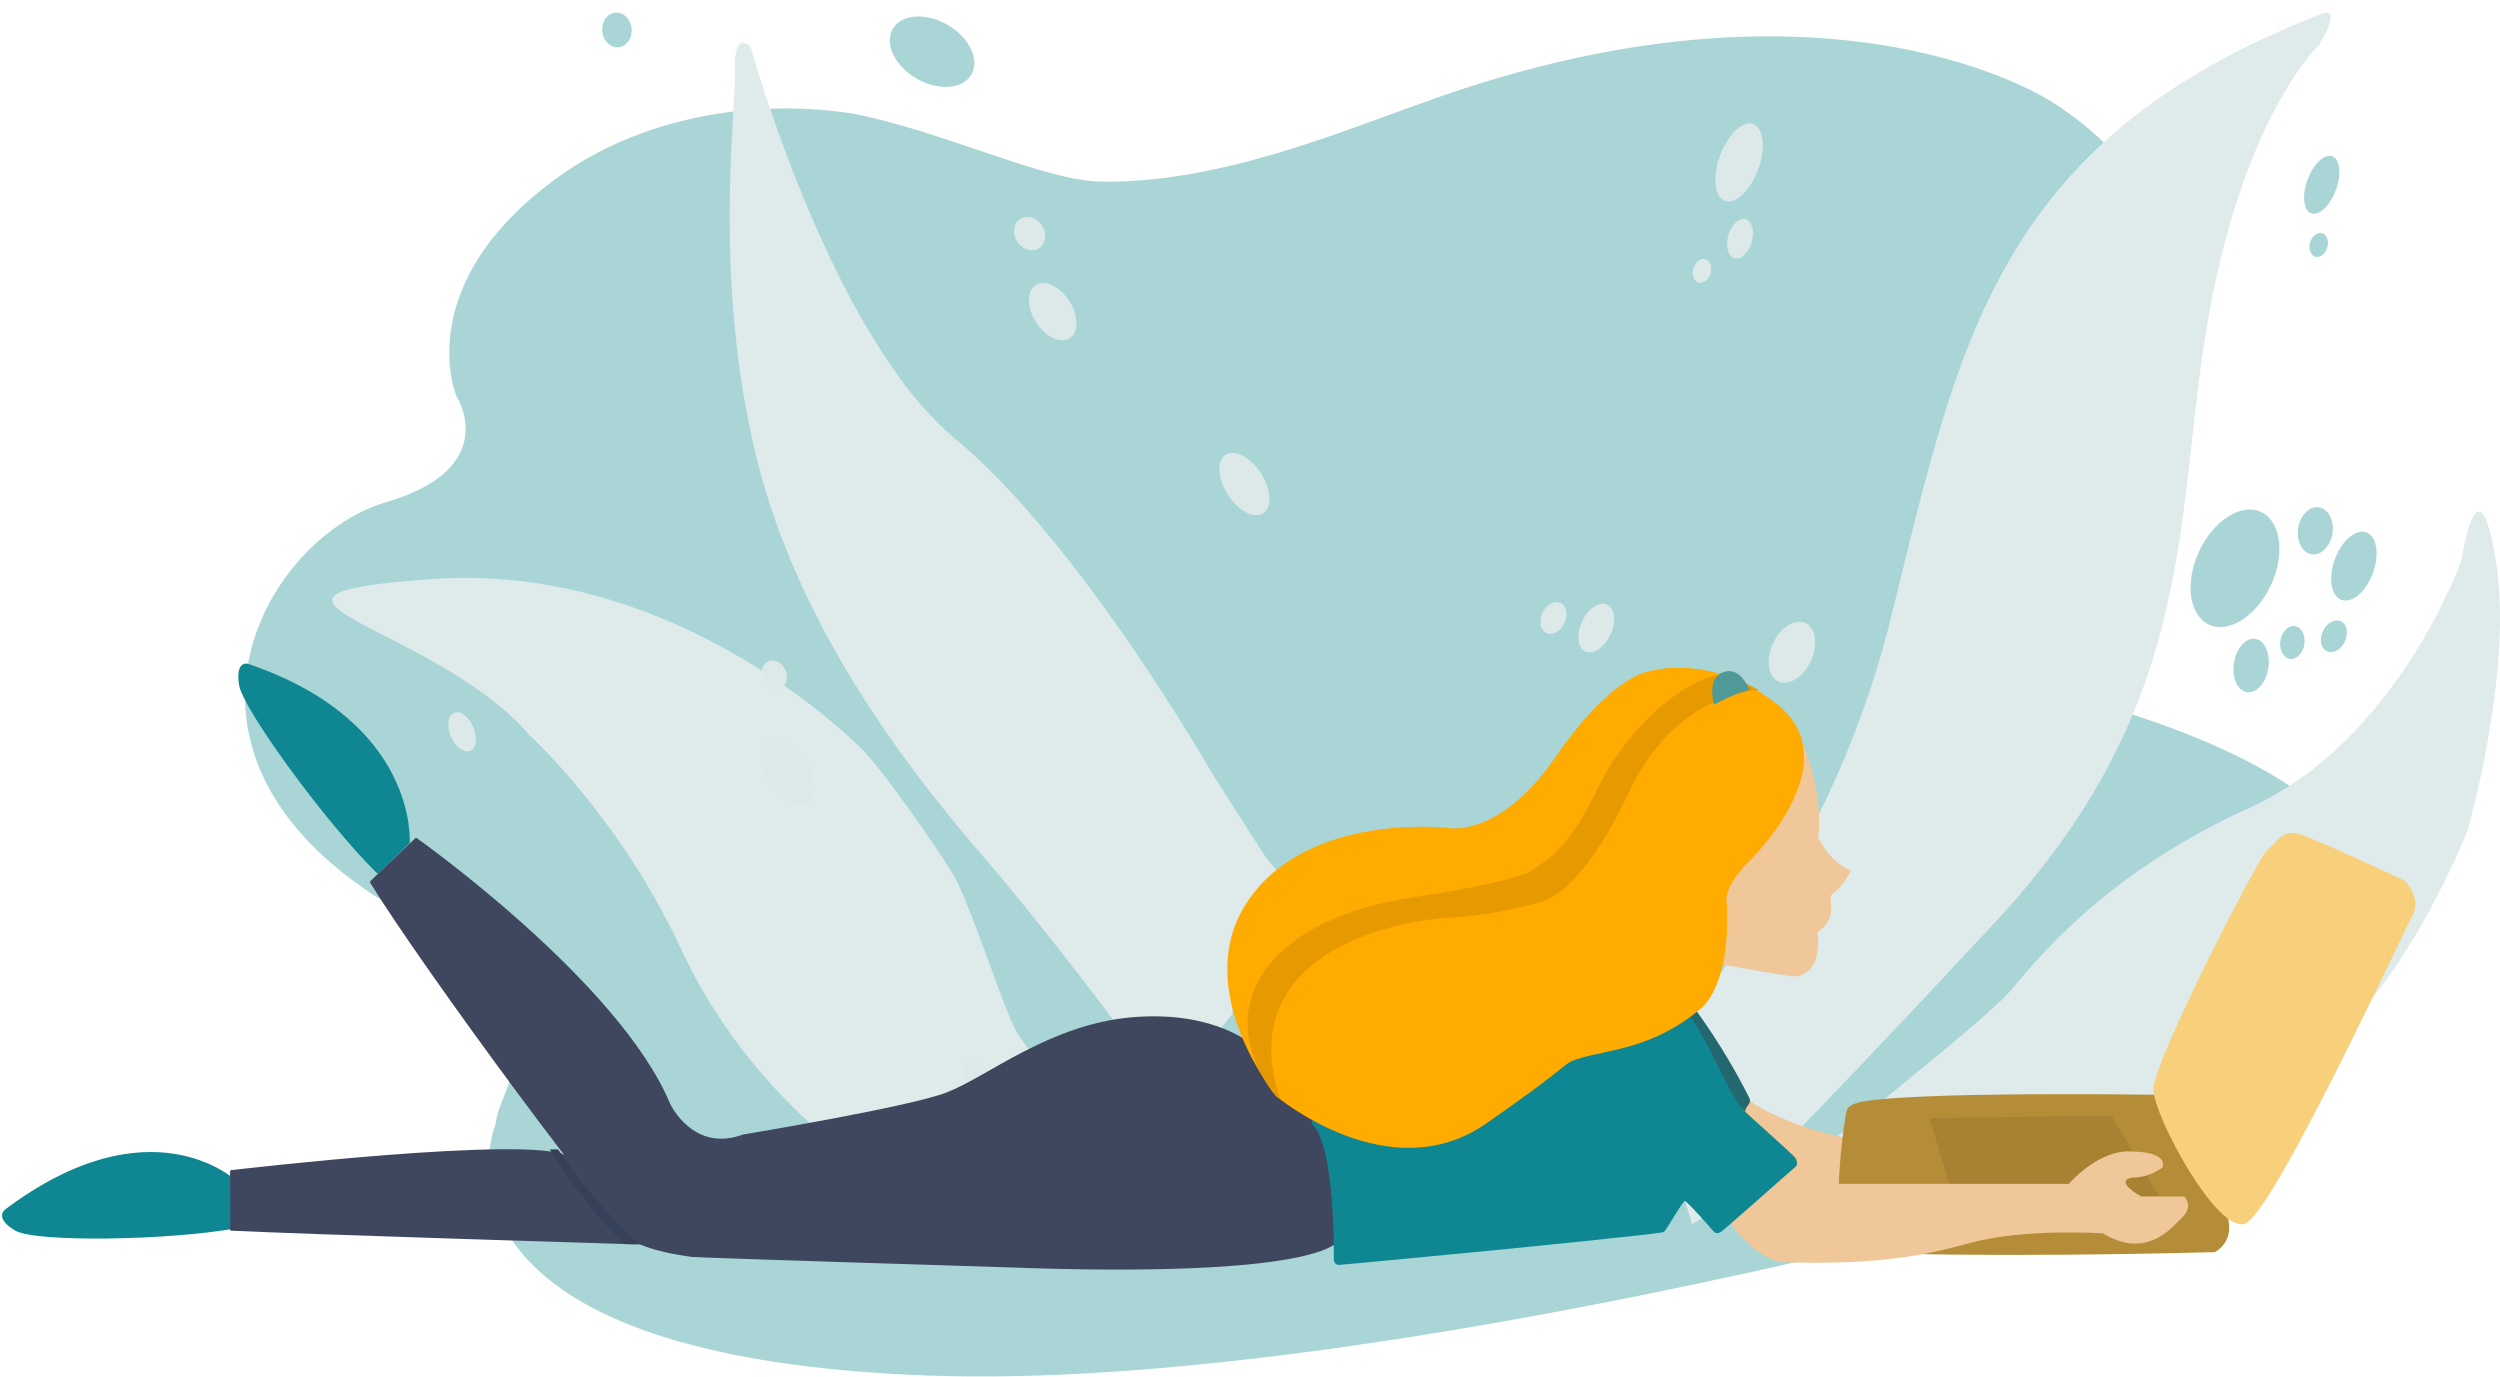 <svg width="1122" height="618" viewBox="0 0 1122 618" fill="none" xmlns="http://www.w3.org/2000/svg">
<path d="M277.558 21.23C281.202 20.906 283.848 17.16 283.468 12.863C283.087 8.566 279.825 5.346 276.181 5.67C272.537 5.994 269.891 9.74 270.271 14.036C270.652 18.333 273.914 21.554 277.558 21.23Z" fill="#A9D5D6"/>
<path d="M920.889 45.78C920.889 45.78 822.558 -20.535 639.508 45.78C603.686 58.288 546.909 82.651 493.713 81.479C468.638 81.088 422.965 58.809 382.845 50.992C335.918 43.696 286.663 53.728 251.557 78.743C183.496 127.078 204.81 177.759 204.81 177.759C204.81 177.759 225.945 209.94 173.108 225.444C120.27 240.948 64.926 334.363 167.913 401.85C261.588 458.134 224.87 482.367 222.363 504.646C213.049 530.703 212.153 609.916 416.517 617.343C620.881 624.769 950.263 530.051 950.263 530.051C950.263 530.051 1069.73 494.874 1061.31 396.509C1057.91 355.599 980.89 328.109 955.278 320.161C885.067 299.446 873.604 270.002 873.604 270.002C873.604 270.002 863.395 234.043 950.979 180.886C1019.22 103.367 920.889 45.78 920.889 45.78Z" fill="#A9D5D6"/>
<path d="M435.963 33.425C439.801 26.764 435.005 16.788 425.253 11.144C415.5 5.5 404.483 6.326 400.645 12.988C396.807 19.649 401.603 29.625 411.355 35.269C421.108 40.913 432.125 40.087 435.963 33.425Z" fill="#A9D5D6"/>
<path d="M676.113 54.625C679.443 52.127 679.808 46.975 676.928 43.119C674.048 39.263 669.013 38.163 665.682 40.662C662.352 43.161 661.987 48.313 664.867 52.168C667.748 56.024 672.782 57.124 676.113 54.625Z" fill="#A9D5D6"/>
<path d="M700.269 64.796C703.927 64.796 706.893 61.649 706.893 57.767C706.893 53.885 703.927 50.737 700.269 50.737C696.611 50.737 693.645 53.885 693.645 57.767C693.645 61.649 696.611 64.796 700.269 64.796Z" fill="#A9D5D6"/>
<path d="M430.934 178.669C434.578 178.345 437.224 174.599 436.844 170.302C436.463 166.005 433.201 162.785 429.557 163.109C425.913 163.433 423.267 167.179 423.647 171.476C424.028 175.772 427.29 178.993 430.934 178.669Z" fill="#A9D5D6"/>
<path d="M453.534 191.435C457.178 191.111 459.824 187.365 459.444 183.068C459.063 178.771 455.801 175.55 452.157 175.874C448.513 176.198 445.867 179.944 446.247 184.241C446.628 188.538 449.89 191.759 453.534 191.435Z" fill="#A9D5D6"/>
<path d="M1018.01 299.904C1019.05 293.299 1016.44 287.401 1012.19 286.73C1007.94 286.059 1003.65 290.869 1002.61 297.473C1001.58 304.078 1004.18 309.976 1008.43 310.647C1012.68 311.318 1016.97 306.508 1018.01 299.904Z" fill="#A9D5D6"/>
<path d="M1046.81 239.445C1047.72 233.622 1045.02 228.357 1040.77 227.686C1036.52 227.015 1032.33 231.191 1031.41 237.015C1030.5 242.838 1033.2 248.103 1037.45 248.774C1041.71 249.445 1045.89 245.269 1046.81 239.445Z" fill="#A9D5D6"/>
<path d="M1034.2 289.196C1034.84 285.148 1032.94 281.486 1029.97 281.016C1026.99 280.546 1024.06 283.447 1023.43 287.495C1022.79 291.543 1024.69 295.205 1027.66 295.675C1030.64 296.145 1033.57 293.244 1034.2 289.196Z" fill="#A9D5D6"/>
<path d="M1052.4 287.851C1054.12 284.133 1053.3 280.09 1050.56 278.82C1047.83 277.551 1044.22 279.536 1042.5 283.254C1040.78 286.972 1041.6 291.015 1044.33 292.284C1047.07 293.554 1050.68 291.569 1052.4 287.851Z" fill="#A9D5D6"/>
<path d="M1044.5 111.052C1045.34 108.15 1044.28 105.298 1042.14 104.682C1040 104.066 1037.6 105.919 1036.76 108.82C1035.93 111.722 1036.99 114.574 1039.13 115.19C1041.26 115.807 1043.67 113.954 1044.5 111.052Z" fill="#A9D5D6"/>
<path d="M1064.94 257.258C1068.04 248.901 1066.73 240.706 1062.03 238.953C1057.32 237.201 1050.99 242.555 1047.9 250.912C1044.8 259.269 1046.1 267.464 1050.81 269.216C1055.52 270.968 1061.85 265.614 1064.94 257.258Z" fill="#A9D5D6"/>
<path d="M455.359 511.364C459.31 509.652 460.688 504.038 458.438 498.825C456.188 493.613 451.162 490.775 447.212 492.487C443.262 494.2 441.883 499.814 444.133 505.027C446.383 510.239 451.409 513.077 455.359 511.364Z" fill="#A9D5D6"/>
<path d="M1079.98 410.61C1082.52 405.13 1081.88 399.439 1078.56 397.897C1075.24 396.355 1070.5 399.547 1067.96 405.026C1065.43 410.506 1066.07 416.197 1069.39 417.739C1072.7 419.281 1077.45 416.089 1079.98 410.61Z" fill="#A9D5D6"/>
<path d="M411.25 476.258C414.195 475.622 415.959 472.201 415.189 468.616C414.418 465.032 411.407 462.641 408.461 463.277C405.516 463.913 403.753 467.334 404.523 470.918C405.293 474.503 408.305 476.893 411.25 476.258Z" fill="#A9D5D6"/>
<path d="M1048.32 85.3C1050.95 78.224 1050.24 71.432 1046.74 70.13C1043.24 68.828 1038.28 73.51 1035.66 80.586C1033.04 87.662 1033.75 94.454 1037.24 95.756C1040.74 97.058 1045.7 92.376 1048.32 85.3Z" fill="#A9D5D6"/>
<path d="M456.03 475.486C462.908 471.053 462.916 458.782 456.049 448.079C449.181 437.376 438.038 432.293 431.16 436.726C424.282 441.159 424.273 453.43 431.141 464.133C438.009 474.836 449.152 479.919 456.03 475.486Z" fill="#A9D5D6"/>
<path d="M1019.2 262.546C1025.66 248.587 1023.66 233.913 1014.75 229.771C1005.83 225.63 993.368 233.588 986.913 247.547C980.458 261.506 982.454 276.18 991.37 280.322C1000.29 284.463 1012.75 276.505 1019.2 262.546Z" fill="#A9D5D6"/>
<path d="M441.994 219.34C446.097 216.695 446.434 209.895 442.748 204.15C439.062 198.406 432.748 195.892 428.645 198.537C424.543 201.181 424.205 207.981 427.891 213.726C431.577 219.471 437.891 221.984 441.994 219.34Z" fill="#A9D5D6"/>
<path d="M744.678 468.214C744.678 468.214 818.307 399.281 848.561 277.625C878.815 155.968 894.489 62.806 1042.66 5.988C1042.66 5.988 1051.23 2.575 1040.84 20.15C1040.84 20.15 1008.03 50.521 991.629 139.759C975.226 228.996 988.895 313.456 895.4 413.955C801.905 514.454 773.291 541.242 773.291 541.242L759.44 549.432L736.112 473.162L744.678 468.214Z" fill="#DEEBEA"/>
<path d="M565.909 381.405C560.124 372.381 544.002 347.103 544.002 347.103C544.002 347.103 484.943 243.488 428.771 196.98C372.6 150.471 336.789 20.757 336.789 20.757C336.789 20.757 329.28 13.3 329.857 30.961C330.579 48.623 319.605 124.175 339.532 205.418C359.459 286.661 414.042 352.793 442.922 386.35C471.802 419.907 507.613 468.378 507.613 468.378L525.519 489.768L552.955 455.23L558.442 415.198C558.442 415.198 593.659 410.51 587.052 404.465C580.444 398.42 571.694 390.429 565.909 381.405Z" fill="#DEEBEA"/>
<path d="M386.289 335.619C377.106 326.842 299.71 252.551 194.282 259.867C88.853 267.183 195.233 280.324 237.409 329.757C237.409 329.757 278.041 366.396 305.811 426.194C333.581 485.992 379.924 517.547 379.924 517.547C379.924 517.547 392.526 529.908 440.656 544.502C488.787 559.095 490.646 508.468 490.646 508.468C490.646 508.468 460.747 471.232 455.78 462.31C450.813 453.387 434.959 404.606 428.087 392.997C421.087 381.172 395.472 344.395 386.289 335.619Z" fill="#DEEBEA"/>
<path d="M901.544 445.445C913.363 432.02 942.847 392.854 1009.61 362.523C1076.37 332.192 1104.68 251.483 1104.68 251.483C1104.68 251.483 1112.08 202.277 1120.14 251.483C1128.19 300.689 1107.54 372.416 1107.54 372.416C1107.54 372.416 1081.82 438.676 1044.16 469.007C1006.49 499.337 942.327 522.769 942.327 522.769L889.725 532.142L882.321 511.704L815.559 517.224C815.559 517.224 889.725 458.869 901.544 445.445Z" fill="#DEEBEA"/>
<path d="M812.682 296.666C816.03 289.426 814.946 281.792 810.26 279.615C805.574 277.438 799.061 281.543 795.713 288.784C792.365 296.024 793.449 303.658 798.135 305.835C802.821 308.012 809.334 303.907 812.682 296.666Z" fill="#DDE9E8"/>
<path d="M566.942 230.384C571.044 227.739 570.596 219.713 565.94 212.457C561.284 205.2 554.184 201.462 550.081 204.106C545.978 206.75 546.427 214.777 551.083 222.033C555.739 229.289 562.839 233.028 566.942 230.384Z" fill="#DDE9E8"/>
<path d="M211.073 336.94C213.838 335.741 214.44 330.972 212.418 326.287C210.397 321.602 206.516 318.776 203.751 319.974C200.986 321.173 200.383 325.943 202.405 330.628C204.427 335.313 208.308 338.139 211.073 336.94Z" fill="#DDE9E8"/>
<path d="M443.312 490.91C445.921 489.4 445.972 484.593 443.426 480.172C440.879 475.752 436.7 473.392 434.091 474.902C431.482 476.412 431.431 481.219 433.978 485.64C436.524 490.06 440.703 492.42 443.312 490.91Z" fill="#DDE9E8"/>
<path d="M722.754 284.848C725.439 279.042 724.766 273.013 721.252 271.38C717.737 269.748 712.712 273.13 710.027 278.936C707.343 284.741 708.016 290.771 711.53 292.403C715.044 294.036 720.07 290.653 722.754 284.848Z" fill="#DDE9E8"/>
<path d="M767.699 122.662C768.532 119.761 767.475 116.909 765.338 116.293C763.201 115.676 760.794 117.529 759.96 120.431C759.127 123.333 760.185 126.185 762.321 126.801C764.458 127.417 766.866 125.564 767.699 122.662Z" fill="#DDE9E8"/>
<path d="M786.165 108.643C787.553 103.807 786.331 99.209 783.436 98.374C780.541 97.54 777.068 100.783 775.68 105.62C774.292 110.456 775.513 115.053 778.408 115.888C781.304 116.723 784.776 113.479 786.165 108.643Z" fill="#DDE9E8"/>
<path d="M702.142 279.632C703.862 275.914 703.039 271.87 700.306 270.601C697.572 269.331 693.963 271.316 692.243 275.034C690.524 278.752 691.346 282.795 694.08 284.065C696.813 285.335 700.423 283.35 702.142 279.632Z" fill="#DDE9E8"/>
<path d="M350.163 308.992C352.928 307.793 353.992 304.094 352.54 300.728C351.088 297.363 347.669 295.607 344.904 296.806C342.139 298.005 341.074 301.704 342.527 305.07C343.979 308.435 347.398 310.191 350.163 308.992Z" fill="#DDE9E8"/>
<path d="M362.36 360.184C366.825 357.306 366.355 348.601 361.311 340.74C356.267 332.878 348.559 328.839 344.094 331.716C339.63 334.594 340.099 343.299 345.143 351.161C350.187 359.022 357.896 363.062 362.36 360.184Z" fill="#DDE9E8"/>
<path d="M789.041 76.091C792.563 66.588 791.602 57.464 786.895 55.712C782.188 53.959 775.518 60.242 771.996 69.745C768.474 79.247 769.435 88.371 774.142 90.123C778.849 91.876 785.519 85.593 789.041 76.091Z" fill="#DDE9E8"/>
<path d="M466.282 111.397C469.359 109.414 469.966 104.865 467.638 101.237C465.31 97.609 460.929 96.275 457.852 98.259C454.775 100.242 454.167 104.791 456.495 108.419C458.823 112.047 463.205 113.381 466.282 111.397Z" fill="#DDE9E8"/>
<path d="M480.123 151.844C484.226 149.199 484.123 141.712 479.894 135.121C475.665 128.53 468.911 125.33 464.808 127.975C460.705 130.619 460.808 138.106 465.037 144.697C469.266 151.288 476.021 154.488 480.123 151.844Z" fill="#DDE9E8"/>
<g clip-path="url(#clip0)">
<path d="M782.771 492.306C782.771 492.306 808.792 513.89 865.732 514.544C922.978 515.198 945.019 514.544 945.019 514.544L947.468 532.531H915.63C915.63 532.531 869.711 536.783 848.282 536.456C826.853 536.129 796.853 528.607 796.853 528.607L774.199 525.337L763.485 514.544L765.628 492.633H782.771" fill="#F0C798"/>
<path d="M183.37 378.189C183.37 378.189 187.35 324.228 111.124 298.392C111.124 298.392 106.226 296.757 107.757 307.222C109.287 317.687 146.023 368.378 169.594 391.598L183.37 378.189Z" fill="#0E8793" stroke="#0E8793" stroke-miterlimit="10" stroke-linecap="round" stroke-linejoin="round"/>
<path d="M105.613 530.242C105.613 530.242 67.654 494.268 2.448 543.324C2.448 543.324 -1.837 546.594 7.04 551.827C15.612 557.059 75.613 556.405 107.45 550.519L105.613 530.242Z" fill="#0E8793" stroke="#0E8793" stroke-miterlimit="10" stroke-linecap="round" stroke-linejoin="round"/>
<path d="M600 556.72C600 556.72 592.971 573.738 449.091 568.178C449.091 568.178 311.945 563.927 310.415 563.6C308.884 563.273 296.639 561.965 287.455 558.04C278.271 554.116 189.494 433.439 166.535 395.83L186.739 376.535C186.739 376.535 277.353 440.634 300.313 495.576C300.313 495.576 310.721 518.142 333.681 509.639C333.681 509.639 408.988 497.211 425.213 490.671C443.274 483.803 471.438 459.929 508.786 456.986C546.134 454.043 562.664 470.067 562.664 470.067L593.277 485.111L600 556.72Z" fill="#3F475F" stroke="#3F475F" stroke-miterlimit="10" stroke-linecap="round" stroke-linejoin="round"/>
<path d="M287.454 558.041C287.454 558.041 136.532 553.462 103.777 551.827V525.664C103.777 525.664 239.698 509.639 254.698 519.45C254.698 519.45 280.413 555.424 287.454 558.041Z" fill="#3F475F" stroke="#3F475F" stroke-miterlimit="10" stroke-linecap="round" stroke-linejoin="round"/>
<path d="M966.752 491.325C966.752 491.325 859.608 489.69 834.811 494.595C834.811 494.595 830.219 495.576 828.995 497.866C827.77 500.482 821.648 545.94 827.77 559.348C827.77 559.348 830.525 561.311 832.974 561.965C835.423 562.292 892.976 564.581 993.998 561.965C993.998 561.965 1002.26 558.04 1000.12 547.575C997.977 537.11 966.752 491.325 966.752 491.325Z" fill="#B58D38"/>
<path d="M866 501.831L877.481 540.416C877.591 540.786 877.631 541.185 877.803 541.531C877.981 541.891 878.363 542.344 879.179 542.64C880.583 543.149 955.326 541.094 967.827 540.746C968.979 540.714 970.15 540.109 969.967 538.971C969.917 538.655 969.802 538.302 969.592 537.921C968.792 536.473 953.167 510.053 949.099 503.178C948.487 502.143 947.799 500.868 946.602 500.758C946.342 500.734 946.039 500.721 945.686 500.721" fill="#A78233"/>
<path d="M966.447 488.708C966.447 476.608 1013.9 383.73 1017.88 381.113C1021.86 378.17 1024 372.937 1030.43 373.919C1036.86 375.227 1079.1 395.176 1079.1 395.176C1079.1 395.176 1087.06 402.698 1082.78 410.874C1078.18 419.05 1020.02 544.959 1007.47 549.21C994.916 553.462 966.447 500.809 966.447 488.708Z" fill="#F8D07B"/>
<path d="M808.971 334.721C808.971 334.721 818.035 356.111 815.497 375.855C815.497 375.855 819.485 386.056 830 390.993C830 390.993 826.737 397.574 822.386 400.536C818.035 403.497 826.374 410.079 815.135 418.306C815.135 418.306 818.398 437.721 804.257 437.721C785.766 434.759 772 432.221 772 432.221L768 424.558L768.725 403.168L808.971 334.721Z" fill="#F0C798" stroke="#F0C798" stroke-miterlimit="10" stroke-linecap="round" stroke-linejoin="round"/>
<path d="M795.273 516.787C795.273 516.787 801.091 531.322 817.933 531.322C834.775 531.322 928.479 531.322 928.479 531.322C928.479 531.322 941.953 515.576 956.958 516.787C974.106 517.191 970.432 524.055 970.432 524.055C970.432 524.055 964.92 528.496 956.958 528.496C948.384 530.111 960.939 536.975 960.939 536.975H980.231C980.231 536.975 984.212 540.609 980.231 545.454C975.944 549.491 964.307 566.045 943.79 553.528C943.79 553.528 908.269 551.106 883.771 557.97C859.273 564.833 836.613 567.66 799.254 566.448C799.254 566.448 784.555 564.43 772 541.416L795.273 516.787Z" fill="#F0C798"/>
<path d="M761.014 454.142C761.014 454.142 777.74 478.76 779.883 489.225L781.545 497.866C781.851 498.847 804.505 518.469 805.423 520.104C806.342 521.74 806.036 523.048 805.423 523.375C804.811 523.702 773.28 551.827 772.055 552.481C770.831 553.135 770.219 553.135 769.606 552.481C768.994 551.827 757.361 538.418 756.137 538.418C754.912 538.418 747.418 551.827 746.5 552.481C745.582 553.135 676.849 560.003 676.849 560.003C676.849 560.003 602.154 567.198 600.93 567.198C599.705 567.198 599.093 566.217 599.093 564.908C599.093 563.6 599.093 562.946 599.093 562.946C599.093 562.946 599.705 514.872 589.603 504.407C579.807 494.268 761.014 454.142 761.014 454.142Z" fill="#0E8793" stroke="#0E8793" stroke-miterlimit="10" stroke-linecap="round" stroke-linejoin="round"/>
<path d="M783.235 499.017C776.374 492.287 768.303 470.416 758.586 456.085C749.174 441.762 761.31 453.747 761.31 453.747C761.31 453.747 773.524 469.678 785 492.58C786.476 495.526 783.315 496.074 783.235 499.017Z" fill="#23686E"/>
<path d="M763.177 452.716C763.177 452.716 777.565 443.232 774.81 402.679C774.81 402.679 775.422 396.138 784.606 386.981C793.79 377.824 827.464 339.561 797.463 316.015C767.462 292.468 740.217 301.298 740.217 301.298C740.217 301.298 723.38 302.933 698.278 339.561C673.175 376.189 650.215 371.611 650.215 371.611C650.215 371.611 588.071 364.089 560.52 403.66C532.968 443.232 572.765 491.96 572.765 491.96C572.765 491.96 623.276 534.475 666.746 504.388C710.217 474.3 699.502 477.898 710.217 474.627C720.931 471.357 742.666 470.376 763.177 452.716Z" fill="#FFAB00"/>
<path d="M574.5 493.221C574.5 493.221 572 492.721 566.643 483.13C546.628 447.29 571.848 412.163 634.298 402.679C690.932 394.176 690.013 388.616 690.013 388.616C690.013 388.616 702.564 384.365 716.646 354.604C730.728 324.844 760.423 300.643 776.341 302.933L789.505 309.8C789.505 309.8 752.463 309.8 731.034 355.585C709.605 401.371 692.156 404.641 692.156 404.641C692.156 404.641 669.809 411.182 650.523 411.836C618.379 413.798 554 431.721 574.5 493.221Z" fill="#E69A00"/>
<path d="M785.22 309.474C784.607 308.493 780.628 298.354 772.668 301.952C765.934 304.895 769.301 316.341 769.301 316.341C769.301 316.341 775.424 312.417 785.22 309.474Z" fill="#4F9A99"/>
<path d="M285.618 557.713C285.618 557.713 262.964 535.148 252.862 519.123L250.413 515.853H246.74C246.74 515.853 264.801 544.959 280.72 558.368H285.618V557.713Z" fill="#354059"/>
</g>
<defs>
<clipPath id="clip0">
<rect width="1084" height="277" fill="white" transform="matrix(-1 0 0 1 1084 295.757)"/>
</clipPath>
</defs>
</svg>
